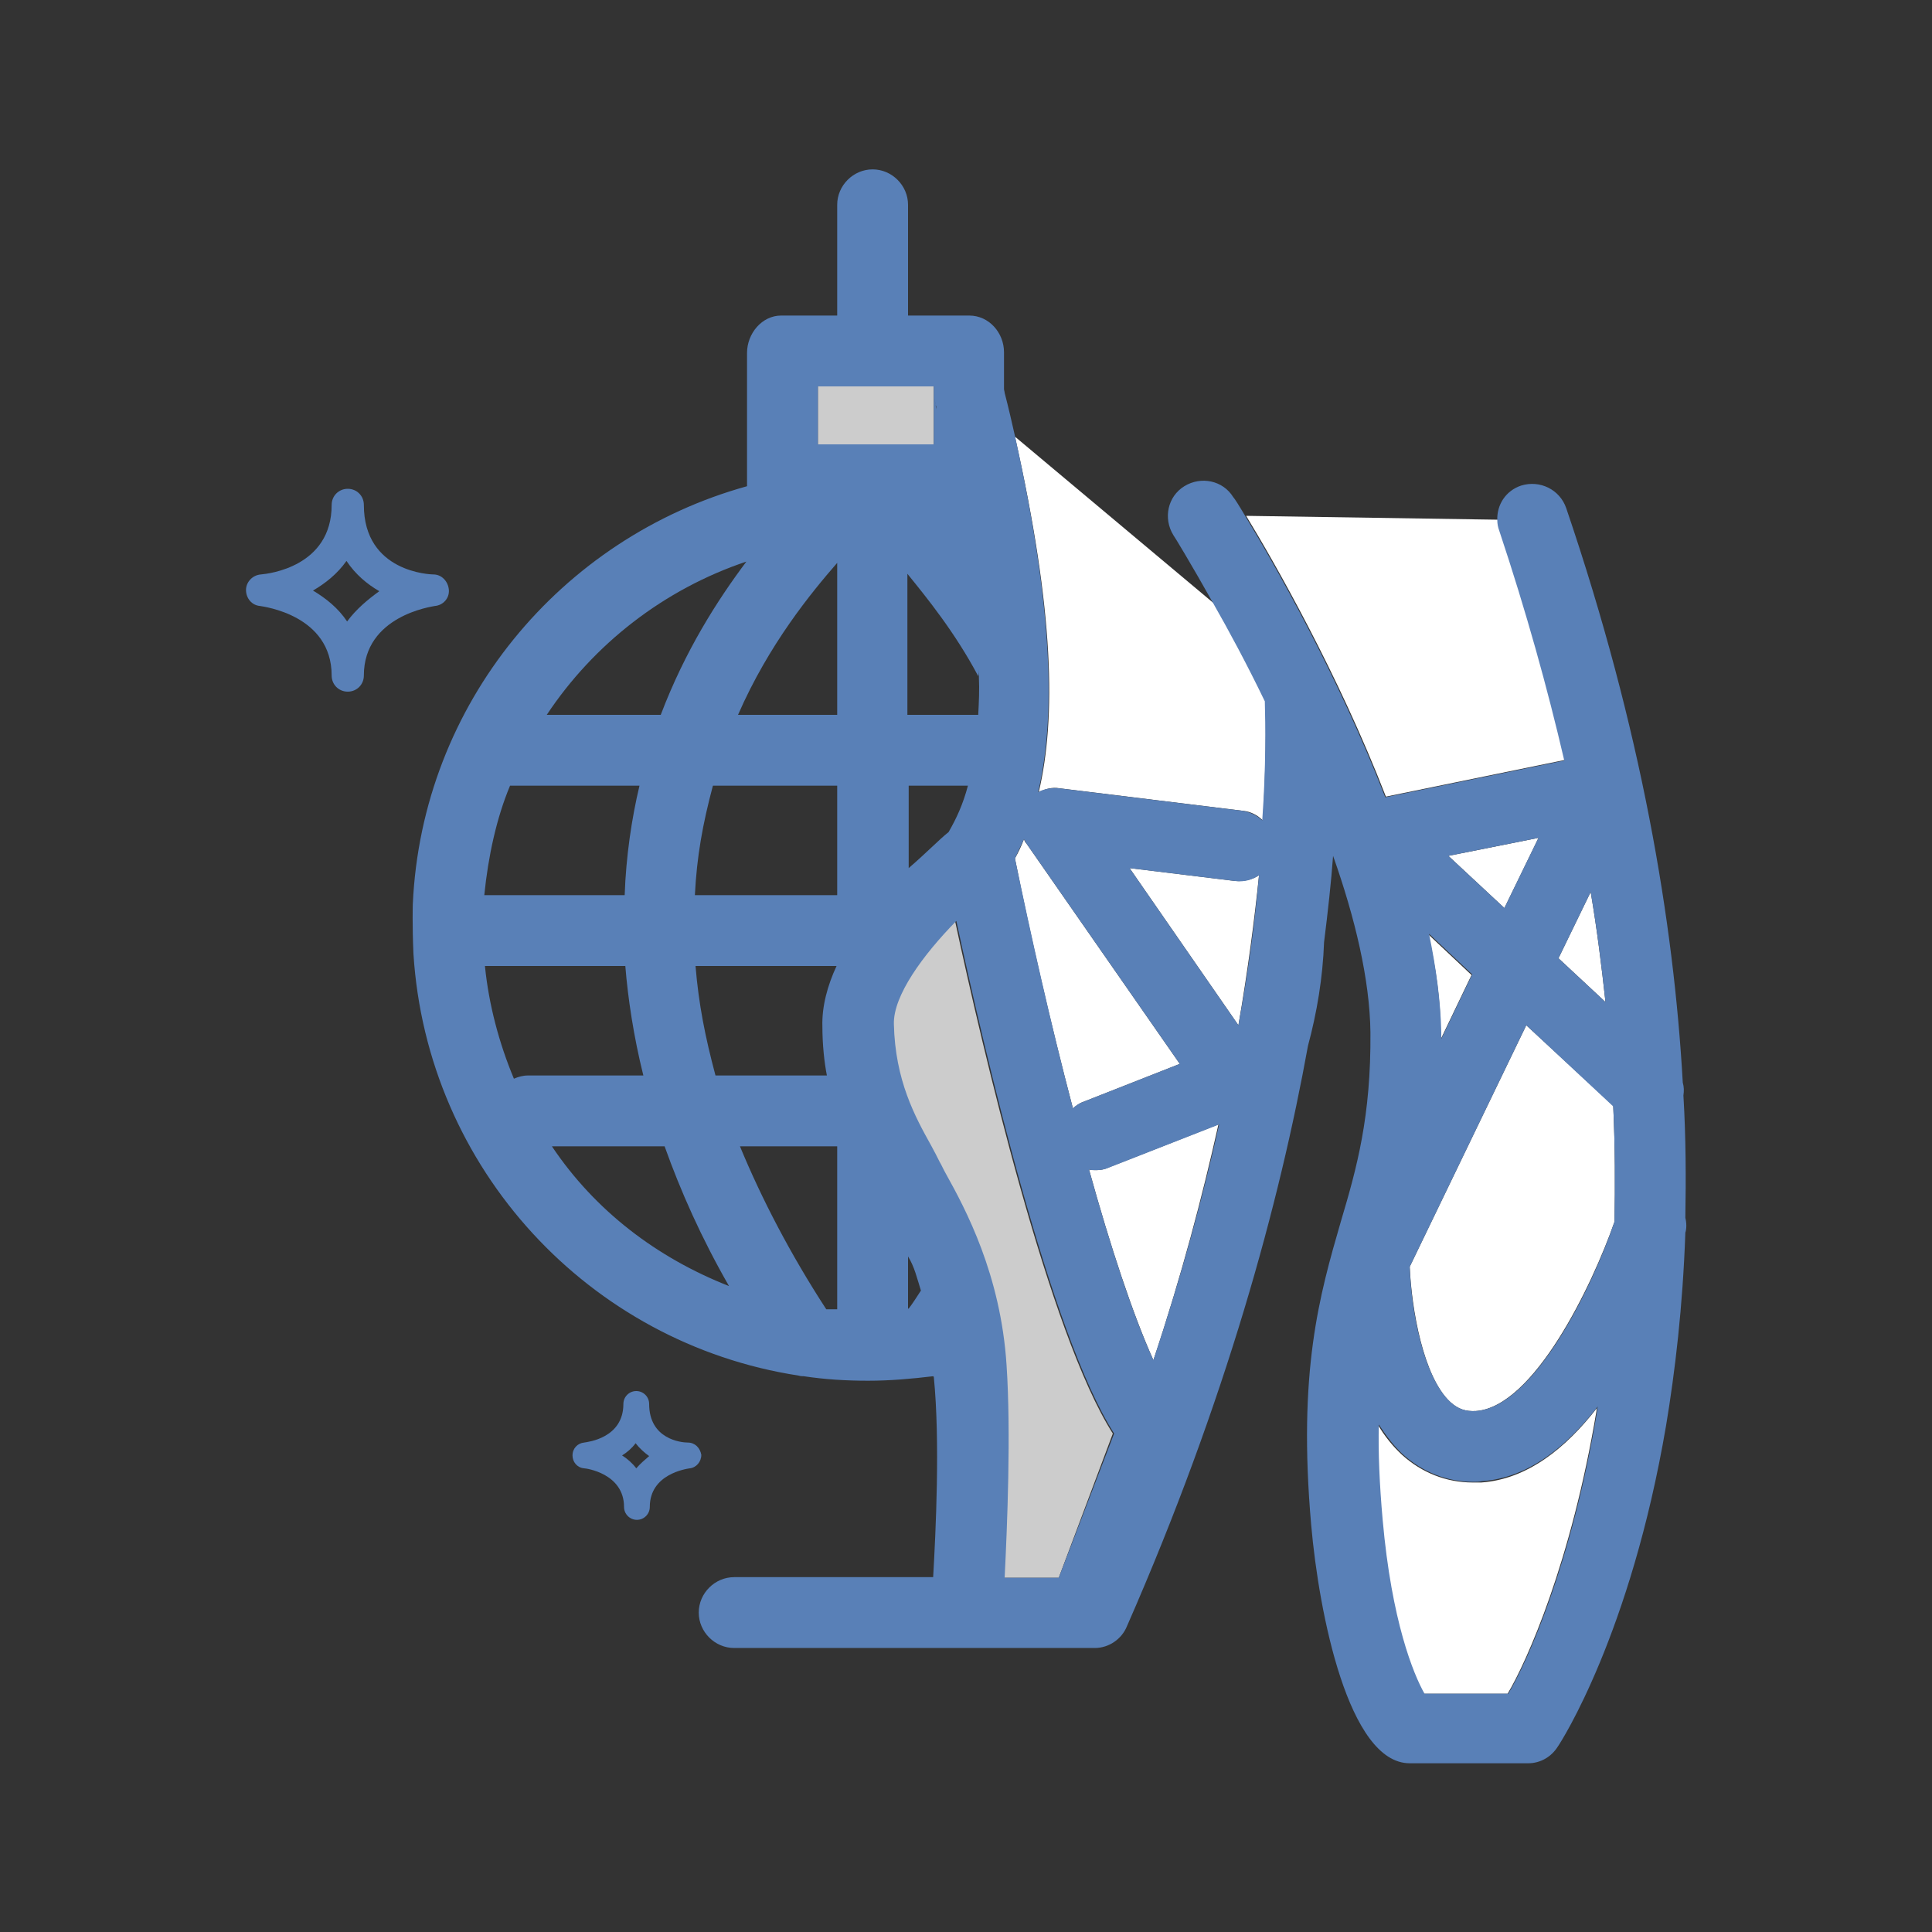 <?xml version="1.0" encoding="utf-8"?>
<!-- Generator: Adobe Illustrator 18.1.1, SVG Export Plug-In . SVG Version: 6.00 Build 0)  -->
<svg version="1.1" id="Layer_1" xmlns="http://www.w3.org/2000/svg" xmlns:xlink="http://www.w3.org/1999/xlink" x="0px" y="0px"
	 viewBox="0 0 300 300" enable-background="new 0 0 300 300" xml:space="preserve">
<rect x="0" y="0" width="300" height="300" fill="#333333" stroke="none"/>
<g>
	<path fill="none" d="M113.1,199.7c-4.2-7.5-7.5-14.7-10-21.7H85.7C92.4,188,102,195.3,113.1,199.7z"/>
	<path fill="none" d="M99.9,167c-1.5-6-2.4-12-2.8-17H75.3c0.6,6,2.2,12,4.5,17.5c0.7-0.3,1.4-0.5,2.2-0.5H99.9z"/>
	<path fill="none" d="M111.1,167h17.3c-0.4-2-0.7-4.8-0.8-7.6c-0.1-3.2,0.8-6.4,2.2-9.4H108C108.5,156,109.5,161,111.1,167z"/>
	<path fill="none" d="M130,178h-15.1c3.3,8,7.8,16.7,13.4,25.3c0.6,0.1,0.7,0,1.7,0V178z"/>
	<path fill="none" d="M114.6,111H130V87.4C126,92,119.4,100,114.6,111z"/>
	<path fill="none" d="M141.1,203.2c0.6-0.9,1.2-1.9,1.8-2.8c-0.6-1.9-1-3.7-2-5.3v8.1C141,203.2,141.1,203.2,141.1,203.2z"/>
	<path fill="none" d="M141,122v12.8c3-2.6,4.9-4.4,6.2-5.6c1.2-2.1,2.2-4.2,3-7.2H141z"/>
	<path fill="none" d="M115.9,87.2C103.1,91.5,92.2,100,84.9,111h17.8C106.4,101,111.4,93.2,115.9,87.2z"/>
	<path fill="none" d="M149.4,82c1.7,9.3,2.5,16.7,2.7,23c-3.7-6.8-8-12.2-11-15.9V111h11c0.1-2,0.1-3.8,0.1-5.9
		C151.9,98.8,151.1,91.2,149.4,82c-0.1-0.8-0.3-1.5-0.4-2.3c-1-5.1-2.2-10.6-3.7-16.8c-0.1-0.4-0.1-0.7-0.2-1.1
		c0,0.4,0.1,0.8,0.2,1.2c1.5,6.1,2.7,11.8,3.7,16.8C149.1,80.8,149.2,81.3,149.4,82C149.4,82,149.4,82,149.4,82z"/>
	<path fill="none" d="M147.3,79.8c0.1,0.2,0.3,0.4,0.4,0.5C147.6,80.2,147.5,80,147.3,79.8z"/>
	<path fill="none" d="M82,122c-0.9,0-1.8-0.2-2.6-0.6c-2.3,5.5-3.7,11.6-4.2,17.6h21.8c0.3-6,1.1-12,2.3-17H82z"/>
	<path fill="none" d="M110.6,122c-1.6,6-2.5,11-2.8,17H130v-17H110.6z"/>
	<rect x="127" y="60" fill="#CCCCCC" width="18" height="9"/>
	<path fill="#FFFFFF" d="M191.8,136.8l-16.4-2l16.9,24.4c1.5-8.7,2.5-16.5,3.2-23.3C194.5,136.6,193.1,136.9,191.8,136.8z"/>
	<path fill="#FFFFFF" d="M161.3,123c1-0.5,2.1-0.8,3.2-0.6l28.5,3.5c1.2,0.1,2.3,0.7,3.1,1.5c0.5-8.6,0.5-14.9,0.4-18.5
		c-2.8-5.8-5.6-11-8-15.2l-30.9-25.9C163.7,94.9,164,111.5,161.3,123z"/>
	<path fill="#FFFFFF" d="M170.2,181.7c-0.4,0-0.7,0-1.1-0.1c3.3,11.9,6.8,22.5,10,29.6c4.4-13.2,7.6-25.4,10.1-36.6l-17.1,6.7
		C171.5,181.6,170.8,181.7,170.2,181.7z"/>
	<path fill="#FFFFFF" d="M183.2,165.2L159.4,131c-0.2-0.2-0.3-0.4-0.4-0.7c-0.4,1.1-0.9,2.1-1.4,3c2.3,11.5,5.5,25.5,9,38.8
		c0.5-0.4,1-0.8,1.6-1L183.2,165.2z"/>
	<path fill="#CCCCCC" d="M159,245h5.4l8.4-22.4c-9.9-15.5-20.2-59.6-24.5-79.6c-5.1,5.3-9.8,11.6-9.7,16c0.2,8.8,3.3,14.4,5.8,18.9
		c0.5,0.9,0.9,1.7,1.3,2.4c0.3,0.6,0.6,1.2,1,1.9c3,5.4,8.5,15.7,9.4,29.8c0.6,10.5,0.1,25-0.3,33h2.6H159z"/>
	<path fill="#FFFFFF" d="M249.3,155.6c-0.6-5.5-1.3-11.2-2.3-17.1l-5,10.3L249.3,155.6z"/>
	<path fill="#FFFFFF" d="M214.6,236c1.4,15.8,4.8,24,6.5,27h13c3-5,9.9-20.5,13.8-43.9c0-0.2,0-0.4,0.1-0.5
		c-4.8,6.2-10.8,11.1-18,11.6c-0.4,0-0.9,0-1.3,0c-4.1,0-7.9-1.5-11-4.3c-1.4-1.3-2.7-2.9-3.7-4.6
		C213.9,225.5,214.1,230.4,214.6,236z"/>
	<path fill="#FFFFFF" d="M250.5,171.7L237,159.2l-18.1,37.5c0.3,6.6,2.1,17.1,6.3,21c1.2,1.1,2.4,1.5,4,1.4c9-0.7,18-19.4,21.5-29.4
		C250.8,184.1,250.8,178.1,250.5,171.7z"/>
	<path fill="#FFFFFF" d="M221.8,145.1c1.2,5.3,1.9,10.4,1.9,15.3c0,0.3,0,0.6,0,1l4.8-10L221.8,145.1z"/>
	<polygon fill="#FFFFFF" points="233.6,141 238.9,130.1 224.9,132.9 	"/>
	<path fill="#FFFFFF" d="M243,118c-2.6-11.3-5.9-23.2-10.1-35.7c-0.2-0.5-0.3-1.1-0.3-1.6l-39.1-0.6c4.2,6.9,14.3,24.5,21.7,43.6
		L243,118z"/>
	<g>
		<path fill="#5980B7" d="M69.7,91.6c-0.1-1.3-1.1-2.4-2.4-2.4c-0.4,0-10.8-0.3-10.8-10.8c0-1.4-1.1-2.5-2.5-2.5s-2.5,1.1-2.5,2.5
			c0,9.6-9.8,10.7-11,10.8c-1.3,0.1-2.3,1.2-2.3,2.4c0,1.3,0.9,2.4,2.2,2.5c0.5,0.1,11.1,1.4,11.1,10.8c0,1.4,1.1,2.5,2.5,2.5
			s2.5-1.1,2.5-2.5c0-9.3,10.6-10.7,11-10.8C68.8,94,69.8,92.9,69.7,91.6z M53.9,96.5c-1.4-2.1-3.3-3.6-5.3-4.8
			c1.9-1.1,3.8-2.6,5.2-4.6c1.4,2.1,3.2,3.6,5.1,4.7C57.1,93.1,55.3,94.6,53.9,96.5z"/>
		<path fill="#5980B7" d="M106.8,224c-1,0-6-0.5-6-6c0-1.1-0.9-2-2-2s-2,0.9-2,2c0,5.3-5.5,5.9-6.1,6c-1,0.1-1.8,0.9-1.8,2
			c0,1,0.7,1.9,1.8,2c0.3,0,6.2,0.8,6.2,6c0,1.1,0.9,2,2,2s2-0.9,2-2c0-5.1,5.6-5.9,6.2-6c1-0.1,1.8-1,1.8-2.1
			C108.7,224.8,107.9,224,106.8,224z M98.8,228c-0.6-0.8-1.4-1.5-2.2-2c0.8-0.5,1.5-1.1,2.1-1.9c0.6,0.8,1.4,1.5,2.1,2
			C100.1,226.7,99.4,227.3,98.8,228z"/>
		<path fill="#5980B7" d="M261.7,189.1c0.1-6,0.1-12.3-0.3-19c0.1-0.7,0.1-1.3-0.1-2c-1.4-24.9-6.4-54.8-18.1-89.2
			c-1-2.9-4.1-4.4-7-3.5c-2.4,0.8-3.8,3-3.7,5.4c0,0.5,0.1,1.1,0.3,1.6c4.2,12.6,7.5,24.5,10.1,35.7l-27.8,5.7
			c-7.4-19.1-17.5-36.7-21.7-43.6c-1-1.7-1.7-2.8-1.9-3c-1.6-2.6-5-3.3-7.6-1.7c-2.6,1.6-3.3,5-1.7,7.6c0.1,0.1,2.6,4.2,6.2,10.6
			c2.4,4.2,5.2,9.4,8,15.2c0.1,3.7,0.2,10-0.4,18.5c-0.8-0.8-1.9-1.3-3.1-1.5l-28.5-3.5c-1.1-0.1-2.3,0.1-3.2,0.6
			c2.7-11.5,2.4-28.1-3.6-55.3c-0.5-2.2-1-4.4-1.6-6.7c0-0.2-0.1-0.4-0.1-0.6v-5.7c0-3-2.3-5.7-5.4-5.7H141V31.8
			c0-3-2.5-5.5-5.5-5.5s-5.5,2.5-5.5,5.5V49h-8.7c-3,0-5.3,2.8-5.3,5.8c0,0,0,20.2,0,20.8c0,0,0-0.1,0-0.1
			c-28.9,8-50.5,33.8-51.9,64.9c0,0-0.1,3.1,0.1,7.7c2.1,33.4,27.3,60.5,59.8,65.5c0.3,0.1,0.6,0.1,0.8,0.1c3.3,0.5,6.6,0.7,10,0.7
			c3.4,0,6.8-0.3,10.1-0.7c0,0,0.1,0.1,0.1,0.1c1,10,0.3,24.1-0.1,31.1H114c-3,0-5.5,2.5-5.5,5.5s2.5,5.5,5.5,5.5h56
			c2.2,0,4.2-1.4,5-3.4c15.4-35.1,23.7-65.8,28.1-90.1c1.4-5.2,2.3-10.6,2.5-16.1c0.6-4.8,1.1-9.3,1.4-13.4
			c3.4,9.6,5.7,19.2,5.8,27.4c0.1,13.1-2.1,21-4.6,29.4c-3.3,11.4-6.7,23.2-4.6,47.1c1.2,13.7,5.8,37,15.3,37h18.4
			c1.9,0,3.6-1,4.6-2.6c0.5-0.7,11.3-17.5,16.8-49.8c1.4-8.4,2.6-18.5,3-30C261.9,190.8,261.9,189.9,261.7,189.1z M159,130.3
			c0.1,0.2,0.3,0.5,0.4,0.7l23.8,34.2l-15,5.9c-0.6,0.2-1.2,0.6-1.6,1c-3.5-13.3-6.6-27.3-9-38.8C158,132.4,158.5,131.4,159,130.3z
			 M152,103.8c0,0.4,0,0.9,0,1.3c0.1,2.1,0,3.9-0.1,5.9h-11V89.1c3,3.7,7.4,9.1,11,15.9C152,104.6,152,104.2,152,103.8z M150.3,122
			c-0.8,3-1.8,5.1-3,7.2c-1.4,1.1-3.2,3-6.2,5.6V122H150.3z M145.3,62.9c0.1,0.2,0.1,0.4,0.1,0.7C145.4,63.4,145.3,63.2,145.3,62.9
			c-0.1-0.3-0.1-0.7-0.2-1.1C145.2,62.2,145.2,62.5,145.3,62.9z M115.9,87.2c-4.5,6-9.5,13.8-13.3,23.8H84.9
			C92.2,100,103.1,91.5,115.9,87.2z M79.2,122H82h2.4h14.9c-1.2,5-2.1,11-2.3,17H75.2C75.8,133,77.1,127,79.2,122z M82,167
			c-0.8,0-1.5,0.2-2.2,0.5c-2.3-5.5-3.9-11.5-4.5-17.5h21.8c0.4,5,1.3,11,2.8,17H82z M85.7,178h17.5c2.5,7,5.7,14.2,10,21.7
			C102,195.3,92.4,188,85.7,178z M128.4,167h-17.3c-1.6-6-2.6-11-3.1-17h21.9c-1.4,3-2.3,6.3-2.2,9.4C127.7,162.2,128,165,128.4,167
			z M130,203.3c-1,0-1.1,0-1.7,0c-5.6-8.6-10.1-17.3-13.4-25.3H130V203.3z M130,139h-22.1c0.3-6,1.2-11,2.8-17H130V139z M130,111
			h-15.4c4.8-11,11.4-19,15.4-23.6V111z M127,69v-9h18v9H127z M141.1,203.2c0,0-0.1,0-0.1,0v-8.1c1,1.6,1.4,3.4,2,5.3
			C142.4,201.3,141.8,202.3,141.1,203.2z M164.4,245H159h-0.4h-2.6c0.4-8,1-22.5,0.3-33c-0.9-14.1-6.4-24.3-9.4-29.7
			c-0.4-0.7-0.7-1.4-1-1.9c-0.4-0.8-0.8-1.6-1.3-2.5c-2.5-4.5-5.6-10.1-5.8-18.9c-0.1-4.4,4.5-10.7,9.7-16
			c4.3,20,14.6,64.1,24.5,79.6L164.4,245z M179.1,211.2c-3.2-7-6.7-17.7-10-29.6c0.3,0.1,0.7,0.1,1.1,0.1c0.7,0,1.3-0.1,2-0.4
			l17.1-6.7C186.8,185.8,183.5,198,179.1,211.2z M192.3,159.2l-16.9-24.4l16.4,2c1.4,0.2,2.7-0.2,3.7-0.9
			C194.9,142.7,193.9,150.5,192.3,159.2z M247,138.5c1,5.9,1.7,11.6,2.3,17.1l-7.3-6.8L247,138.5z M238.9,130.1l-5.3,10.9l-8.7-8.1
			L238.9,130.1z M228.6,151.3l-4.8,10c0-0.3,0-0.6,0-1c-0.1-4.8-0.8-10-1.9-15.3L228.6,151.3z M248,219.1
			c-3.9,23.5-10.8,38.9-13.8,43.9h-13c-1.7-3-5.1-11.2-6.5-27c-0.5-5.6-0.7-10.5-0.6-14.8c1.1,1.7,2.3,3.3,3.7,4.6
			c3.1,2.8,6.9,4.3,11,4.3c0.4,0,0.9,0,1.3-0.1c7.2-0.5,13.2-5.4,18-11.6C248,218.7,248,218.9,248,219.1z M250.7,189.7
			c-3.4,10.1-12.5,28.8-21.5,29.4c-1.6,0.1-2.8-0.3-4-1.4c-4.2-3.9-6.1-14.4-6.3-21l18.1-37.5l13.5,12.6
			C250.8,178.1,250.8,184.1,250.7,189.7z"/>
	</g>
</g>
</svg>
